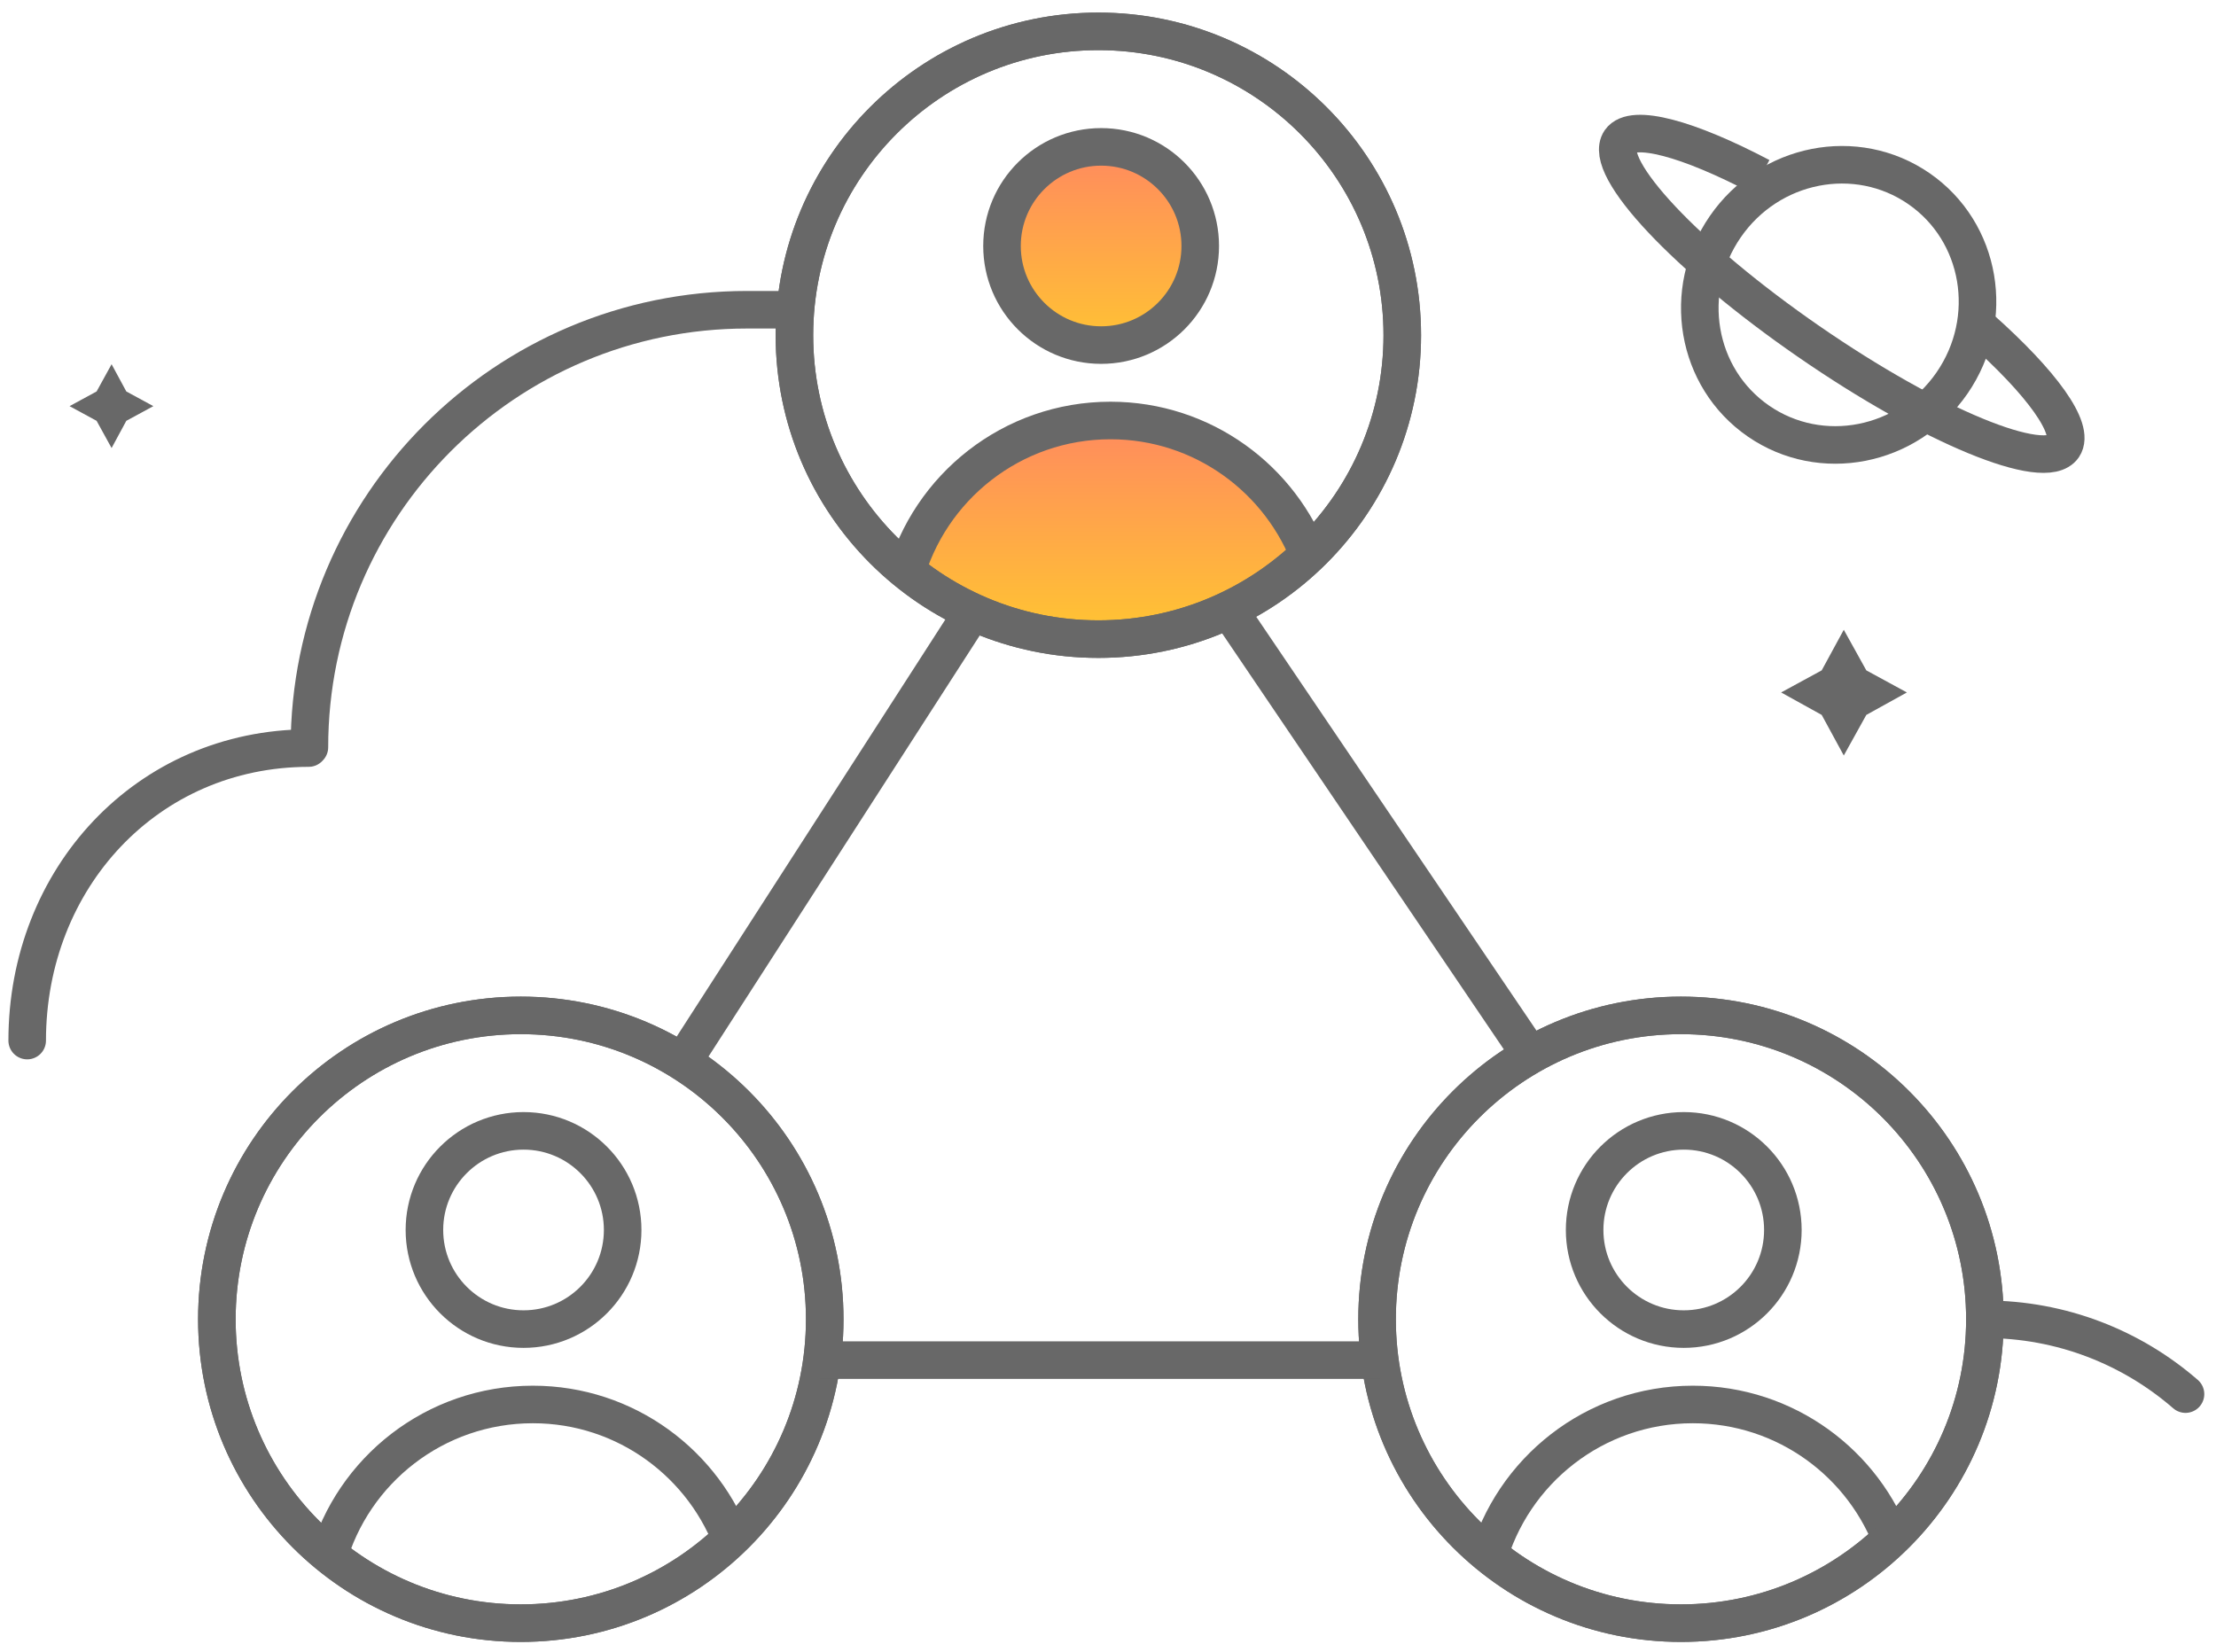 <svg width="59" height="44" viewBox="0 0 59 44" fill="none" xmlns="http://www.w3.org/2000/svg">
<path opacity="0.8" d="M34.387 15.018C36.053 13.392 31.91 11.143 29.445 11.143C26.819 11.143 24.617 12.922 23.965 15.34C23.965 15.347 30.593 18.718 34.387 15.018Z" fill="url(#paint0_linear_1159_144612)"/>
<path d="M24.086 15.394C24.737 12.976 26.947 11.197 29.566 11.197C32.023 11.197 34.118 12.761 34.911 14.95" stroke="#686868" stroke-miterlimit="10"/>
<path d="M29.243 17.019C33.712 17.019 37.335 13.396 37.335 8.927C37.335 4.458 33.712 0.835 29.243 0.835C24.774 0.835 21.151 4.458 21.151 8.927C21.151 13.396 24.774 17.019 29.243 17.019Z" stroke="#686868" stroke-miterlimit="10"/>
<path opacity="0.8" d="M29.317 9.189C30.775 9.189 31.956 8.007 31.956 6.549C31.956 5.092 30.775 3.91 29.317 3.91C27.86 3.91 26.678 5.092 26.678 6.549C26.678 8.007 27.86 9.189 29.317 9.189Z" fill="url(#paint1_linear_1159_144612)"/>
<path d="M29.317 9.189C30.775 9.189 31.956 8.007 31.956 6.55C31.956 5.092 30.775 3.911 29.317 3.911C27.86 3.911 26.678 5.092 26.678 6.55C26.678 8.007 27.86 9.189 29.317 9.189Z" stroke="#686868" stroke-miterlimit="10"/>
<path d="M29.243 17.019C33.712 17.019 37.335 13.396 37.335 8.927C37.335 4.458 33.712 0.835 29.243 0.835C24.774 0.835 21.151 4.458 21.151 8.927C21.151 13.396 24.774 17.019 29.243 17.019Z" stroke="#686868" stroke-miterlimit="10"/>
<path d="M8.722 41.543C9.386 39.152 11.582 37.399 14.188 37.399C16.666 37.399 18.774 38.991 19.547 41.207" stroke="#686868" stroke-miterlimit="10"/>
<path d="M13.866 43.222C18.335 43.222 21.958 39.599 21.958 35.13C21.958 30.661 18.335 27.038 13.866 27.038C9.397 27.038 5.774 30.661 5.774 35.13C5.774 39.599 9.397 43.222 13.866 43.222Z" stroke="#686868" stroke-miterlimit="10"/>
<path d="M13.866 43.222C18.335 43.222 21.958 39.599 21.958 35.13C21.958 30.661 18.335 27.038 13.866 27.038C9.397 27.038 5.774 30.661 5.774 35.13C5.774 39.599 9.397 43.222 13.866 43.222Z" stroke="#686868" stroke-miterlimit="10"/>
<path d="M13.939 35.392C15.397 35.392 16.578 34.21 16.578 32.752C16.578 31.295 15.397 30.113 13.939 30.113C12.482 30.113 11.3 31.295 11.3 32.752C11.3 34.21 12.482 35.392 13.939 35.392Z" stroke="#686868" stroke-miterlimit="10"/>
<path d="M39.598 41.576C40.256 39.166 42.459 37.399 45.071 37.399C47.542 37.399 49.644 38.977 50.423 41.18" stroke="#686868" stroke-miterlimit="10"/>
<path d="M44.755 43.222C49.224 43.222 52.847 39.599 52.847 35.13C52.847 30.661 49.224 27.038 44.755 27.038C40.286 27.038 36.664 30.661 36.664 35.13C36.664 39.599 40.286 43.222 44.755 43.222Z" stroke="#686868" stroke-miterlimit="10"/>
<path d="M44.755 43.222C49.224 43.222 52.847 39.599 52.847 35.13C52.847 30.661 49.224 27.038 44.755 27.038C40.286 27.038 36.664 30.661 36.664 35.13C36.664 39.599 40.286 43.222 44.755 43.222Z" stroke="#686868" stroke-miterlimit="10"/>
<path d="M44.829 35.392C46.287 35.392 47.468 34.21 47.468 32.752C47.468 31.295 46.287 30.113 44.829 30.113C43.371 30.113 42.19 31.295 42.19 32.752C42.19 34.21 43.371 35.392 44.829 35.392Z" stroke="#686868" stroke-miterlimit="10"/>
<path d="M18.123 28.361L25.778 16.475" stroke="#686868" stroke-miterlimit="10"/>
<path d="M40.693 28.018L32.682 16.186" stroke="#686868" stroke-miterlimit="10"/>
<path d="M21.83 36.218H36.764" stroke="#686868" stroke-miterlimit="10"/>
<path d="M49.69 17.851L50.77 18.439L49.69 19.037L49.09 20.118L48.502 19.037L47.422 18.439L48.502 17.851L49.09 16.77L49.69 17.851Z" fill="#686868"/>
<path d="M3.363 10.424L4.083 10.815L3.363 11.206L2.971 11.931L2.572 11.206L1.852 10.815L2.572 10.424L2.971 9.699L3.363 10.424Z" fill="#686868"/>
<path d="M20.809 8.248H19.889C13.456 8.248 8.238 13.466 8.238 19.899L8.218 19.92C3.907 19.926 0.724 23.398 0.724 27.709" stroke="#686868" stroke-miterlimit="10" stroke-linecap="round" stroke-linejoin="round"/>
<path d="M52.847 35.13C54.891 35.13 56.758 35.881 58.188 37.123" stroke="#686868" stroke-miterlimit="10" stroke-linecap="round" stroke-linejoin="round"/>
<path d="M51.971 10.2C53.15 8.491 52.756 6.173 51.09 5.023C49.423 3.873 47.116 4.326 45.936 6.035C44.756 7.744 45.151 10.062 46.817 11.212C48.483 12.363 50.791 11.91 51.971 10.2Z" stroke="#686868" stroke-miterlimit="10"/>
<path d="M52.726 8.74C54.351 10.184 55.258 11.419 54.935 11.896C54.452 12.601 51.417 11.346 48.16 9.096C44.903 6.846 42.653 4.456 43.137 3.751C43.466 3.281 44.95 3.69 46.877 4.704" stroke="#686868" stroke-miterlimit="10"/>
<defs>
<linearGradient id="paint0_linear_1159_144612" x1="29.368" y1="11.143" x2="29.368" y2="16.752" gradientUnits="userSpaceOnUse">
<stop stop-color="#FF6C37"/>
<stop offset="1" stop-color="#FFB400"/>
</linearGradient>
<linearGradient id="paint1_linear_1159_144612" x1="29.317" y1="3.91" x2="29.317" y2="9.189" gradientUnits="userSpaceOnUse">
<stop stop-color="#FF6C37"/>
<stop offset="1" stop-color="#FFB400"/>
</linearGradient>
</defs>
</svg>

